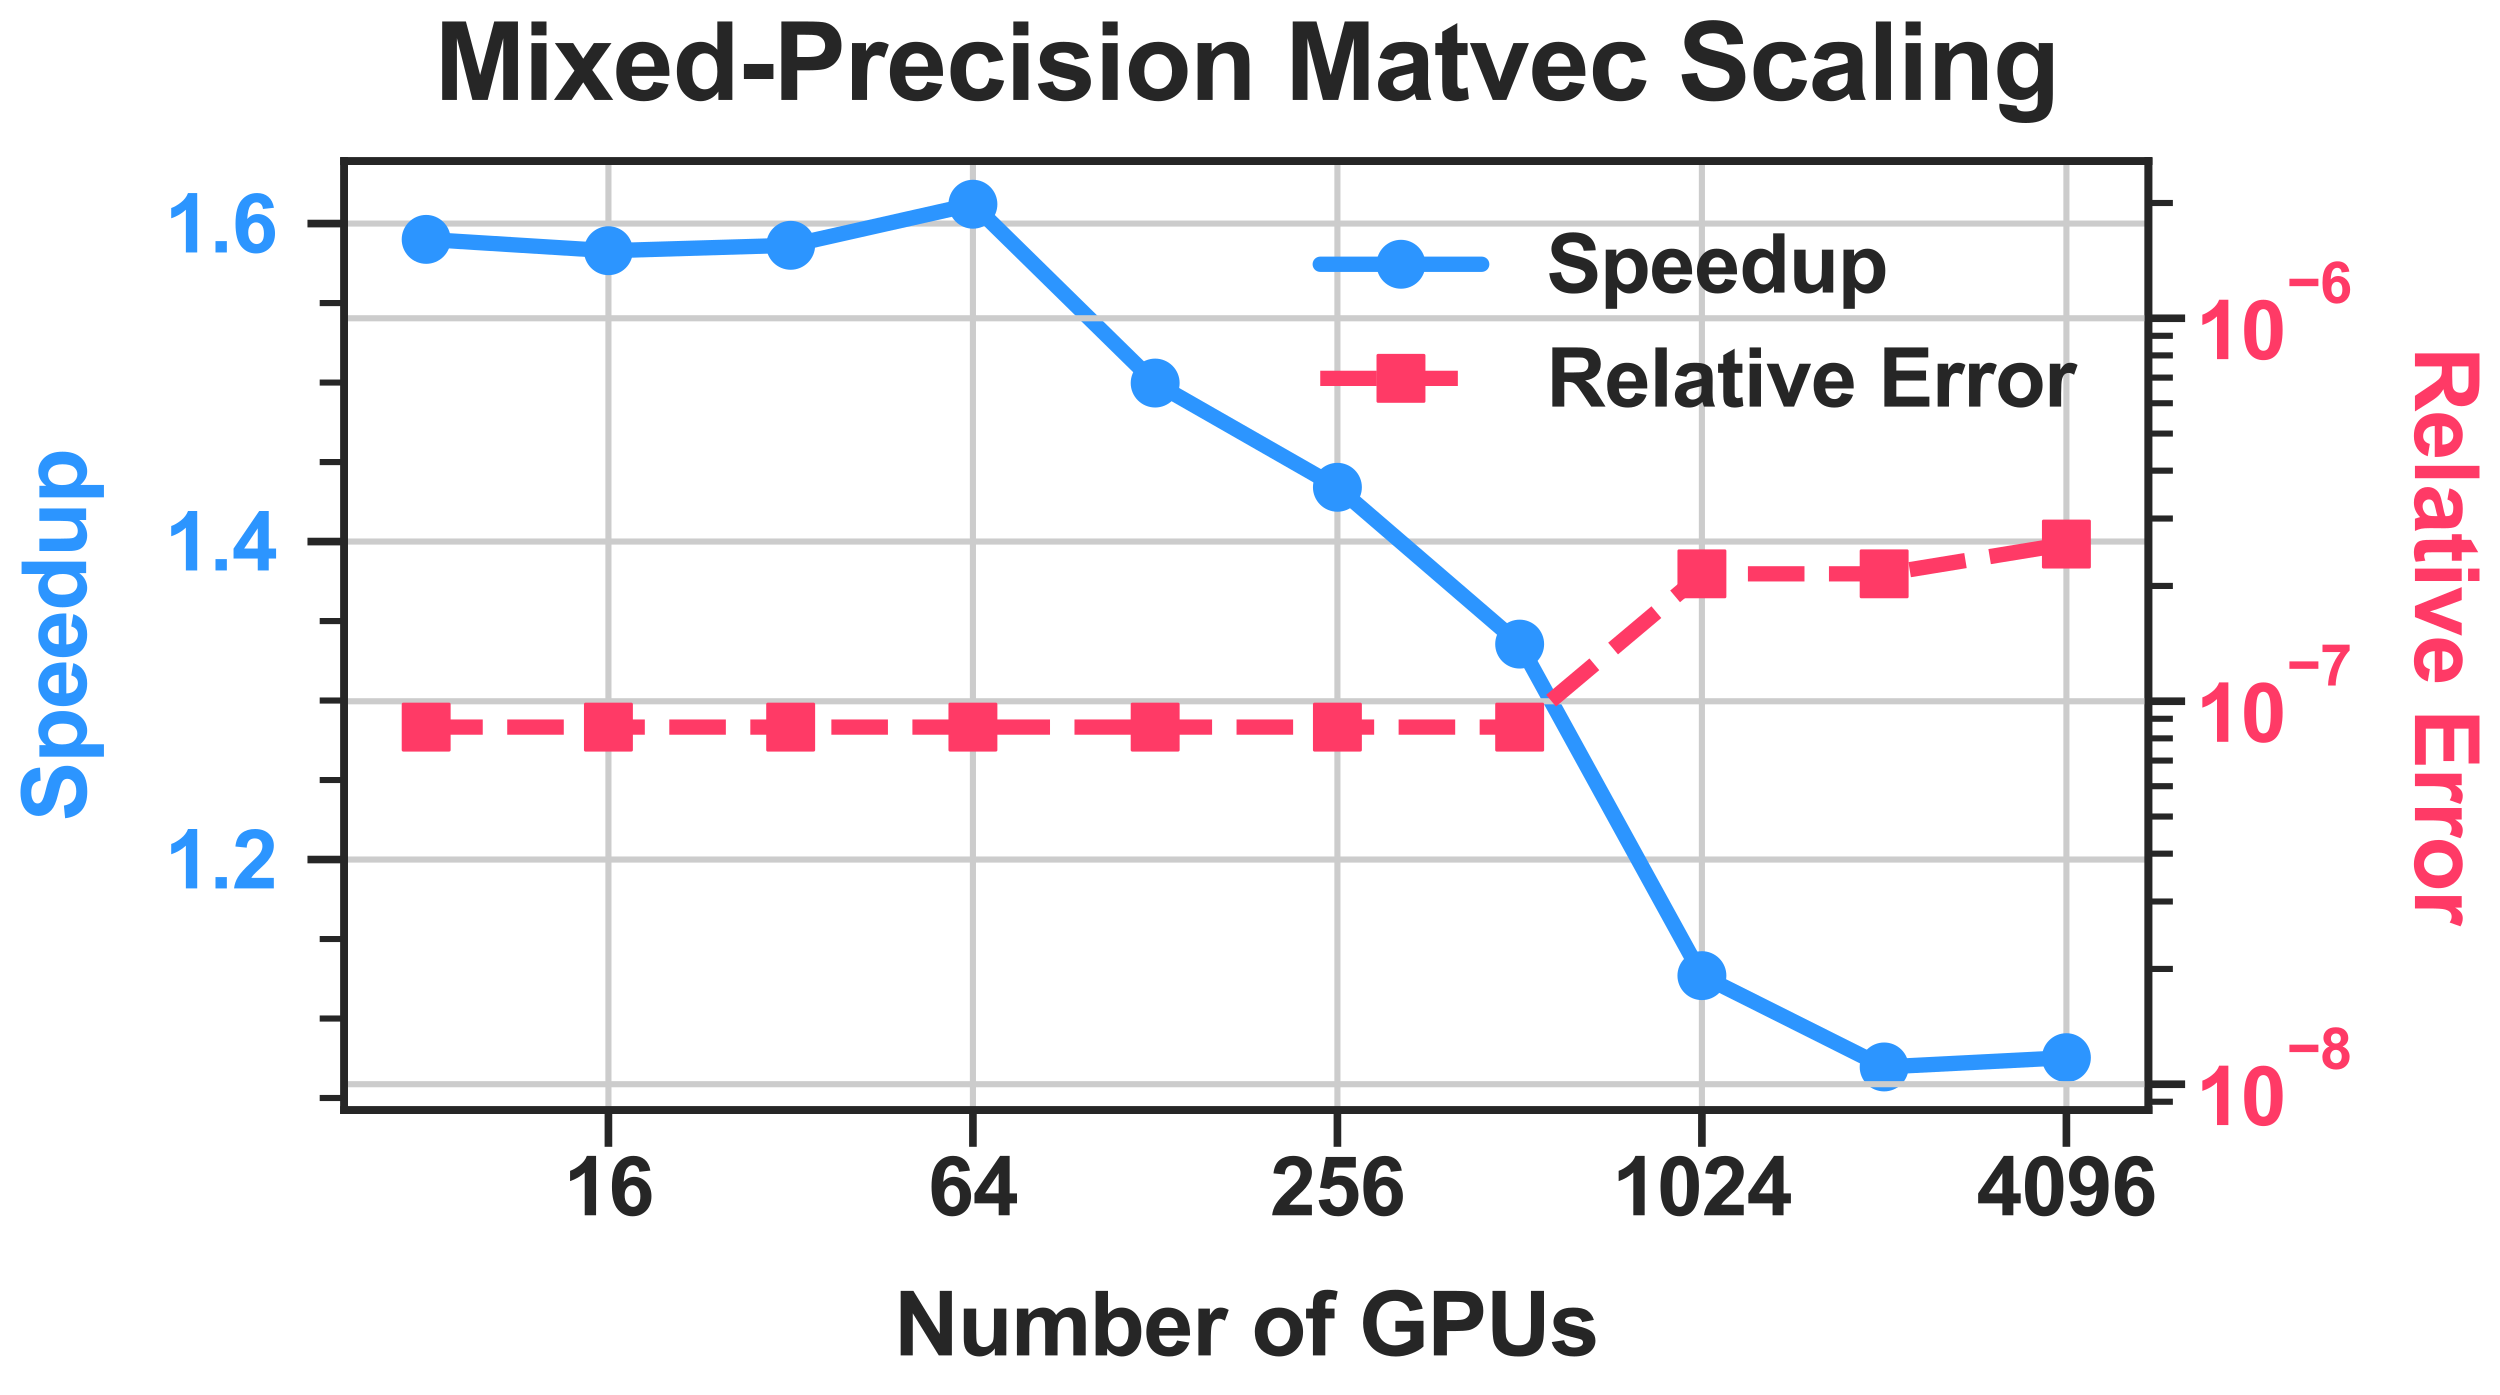 <?xml version="1.0" encoding="utf-8" standalone="no"?>
<!DOCTYPE svg PUBLIC "-//W3C//DTD SVG 1.1//EN"
  "http://www.w3.org/Graphics/SVG/1.1/DTD/svg11.dtd">
<svg xmlns:xlink="http://www.w3.org/1999/xlink" width="817.528pt" height="456.115pt" viewBox="0 0 817.528 456.115" xmlns="http://www.w3.org/2000/svg" version="1.1">
 <defs>
  <style type="text/css">*{stroke-linejoin: round; stroke-linecap: butt}</style>
 </defs>
 <g id="figure_1">
  <g id="patch_1">
   <path d="M 0 456.115 
L 817.528 456.115 
L 817.528 0 
L 0 0 
z
" style="fill: #ffffff"/>
  </g>
  <g id="axes_1">
   <g id="patch_2">
    <path d="M 112.545 363.011 
L 702.556 363.011 
L 702.556 52.679 
L 112.545 52.679 
z
" style="fill: #ffffff"/>
   </g>
   <g id="matplotlib.axis_1">
    <g id="xtick_1">
     <g id="line2d_1">
      <path d="M 198.961 363.011 
L 198.961 52.679 
" clip-path="url(#p921ad33116)" style="fill: none; stroke: #cccccc; stroke-width: 2; stroke-linecap: round"/>
     </g>
     <g id="line2d_2">
      <defs>
       <path id="m5e0b7c2973" d="M 0 0 
L 0 12 
" style="stroke: #262626; stroke-width: 2.5"/>
      </defs>
      <g>
       <use xlink:href="#m5e0b7c2973" x="198.961" y="363.011" style="fill: #262626; stroke: #262626; stroke-width: 2.5"/>
      </g>
     </g>
     <g id="text_1">
      <!-- 16 -->
      <g style="fill: #262626" transform="translate(184.28 397.408) scale(0.264 -0.264)">
       <defs>
        <path id="Arial-BoldMT-31" d="M 2519 0 
L 1641 0 
L 1641 3309 
Q 1159 2859 506 2644 
L 506 3441 
Q 850 3553 1253 3867 
Q 1656 4181 1806 4600 
L 2519 4600 
L 2519 0 
z
" transform="scale(0.016)"/>
        <path id="Arial-BoldMT-36" d="M 3247 3459 
L 2397 3366 
Q 2366 3628 2234 3753 
Q 2103 3878 1894 3878 
Q 1616 3878 1423 3628 
Q 1231 3378 1181 2588 
Q 1509 2975 1997 2975 
Q 2547 2975 2939 2556 
Q 3331 2138 3331 1475 
Q 3331 772 2918 347 
Q 2506 -78 1859 -78 
Q 1166 -78 719 461 
Q 272 1000 272 2228 
Q 272 3488 737 4044 
Q 1203 4600 1947 4600 
Q 2469 4600 2811 4308 
Q 3153 4016 3247 3459 
z
M 1256 1544 
Q 1256 1116 1453 883 
Q 1650 650 1903 650 
Q 2147 650 2309 840 
Q 2472 1031 2472 1466 
Q 2472 1913 2297 2120 
Q 2122 2328 1859 2328 
Q 1606 2328 1431 2129 
Q 1256 1931 1256 1544 
z
" transform="scale(0.016)"/>
       </defs>
       <use xlink:href="#Arial-BoldMT-31"/>
       <use xlink:href="#Arial-BoldMT-36" x="55.615"/>
      </g>
     </g>
    </g>
    <g id="xtick_2">
     <g id="line2d_3">
      <path d="M 318.155 363.011 
L 318.155 52.679 
" clip-path="url(#p921ad33116)" style="fill: none; stroke: #cccccc; stroke-width: 2; stroke-linecap: round"/>
     </g>
     <g id="line2d_4">
      <g>
       <use xlink:href="#m5e0b7c2973" x="318.155" y="363.011" style="fill: #262626; stroke: #262626; stroke-width: 2.5"/>
      </g>
     </g>
     <g id="text_2">
      <!-- 64 -->
      <g style="fill: #262626" transform="translate(303.474 397.408) scale(0.264 -0.264)">
       <defs>
        <path id="Arial-BoldMT-34" d="M 1994 0 
L 1994 922 
L 119 922 
L 119 1691 
L 2106 4600 
L 2844 4600 
L 2844 1694 
L 3413 1694 
L 3413 922 
L 2844 922 
L 2844 0 
L 1994 0 
z
M 1994 1694 
L 1994 3259 
L 941 1694 
L 1994 1694 
z
" transform="scale(0.016)"/>
       </defs>
       <use xlink:href="#Arial-BoldMT-36"/>
       <use xlink:href="#Arial-BoldMT-34" x="55.615"/>
      </g>
     </g>
    </g>
    <g id="xtick_3">
     <g id="line2d_5">
      <path d="M 437.349 363.011 
L 437.349 52.679 
" clip-path="url(#p921ad33116)" style="fill: none; stroke: #cccccc; stroke-width: 2; stroke-linecap: round"/>
     </g>
     <g id="line2d_6">
      <g>
       <use xlink:href="#m5e0b7c2973" x="437.349" y="363.011" style="fill: #262626; stroke: #262626; stroke-width: 2.5"/>
      </g>
     </g>
     <g id="text_3">
      <!-- 256 -->
      <g style="fill: #262626" transform="translate(415.328 397.408) scale(0.264 -0.264)">
       <defs>
        <path id="Arial-BoldMT-32" d="M 3238 816 
L 3238 0 
L 159 0 
Q 209 463 459 877 
Q 709 1291 1447 1975 
Q 2041 2528 2175 2725 
Q 2356 2997 2356 3263 
Q 2356 3556 2198 3714 
Q 2041 3872 1763 3872 
Q 1488 3872 1325 3706 
Q 1163 3541 1138 3156 
L 263 3244 
Q 341 3969 753 4284 
Q 1166 4600 1784 4600 
Q 2463 4600 2850 4234 
Q 3238 3869 3238 3325 
Q 3238 3016 3127 2736 
Q 3016 2456 2775 2150 
Q 2616 1947 2200 1565 
Q 1784 1184 1673 1059 
Q 1563 934 1494 816 
L 3238 816 
z
" transform="scale(0.016)"/>
        <path id="Arial-BoldMT-35" d="M 284 1178 
L 1159 1269 
Q 1197 972 1381 798 
Q 1566 625 1806 625 
Q 2081 625 2272 848 
Q 2463 1072 2463 1522 
Q 2463 1944 2273 2155 
Q 2084 2366 1781 2366 
Q 1403 2366 1103 2031 
L 391 2134 
L 841 4519 
L 3163 4519 
L 3163 3697 
L 1506 3697 
L 1369 2919 
Q 1663 3066 1969 3066 
Q 2553 3066 2959 2641 
Q 3366 2216 3366 1538 
Q 3366 972 3038 528 
Q 2591 -78 1797 -78 
Q 1163 -78 763 262 
Q 363 603 284 1178 
z
" transform="scale(0.016)"/>
       </defs>
       <use xlink:href="#Arial-BoldMT-32"/>
       <use xlink:href="#Arial-BoldMT-35" x="55.615"/>
       <use xlink:href="#Arial-BoldMT-36" x="111.23"/>
      </g>
     </g>
    </g>
    <g id="xtick_4">
     <g id="line2d_7">
      <path d="M 556.543 363.011 
L 556.543 52.679 
" clip-path="url(#p921ad33116)" style="fill: none; stroke: #cccccc; stroke-width: 2; stroke-linecap: round"/>
     </g>
     <g id="line2d_8">
      <g>
       <use xlink:href="#m5e0b7c2973" x="556.543" y="363.011" style="fill: #262626; stroke: #262626; stroke-width: 2.5"/>
      </g>
     </g>
     <g id="text_4">
      <!-- 1024 -->
      <g style="fill: #262626" transform="translate(527.181 397.408) scale(0.264 -0.264)">
       <defs>
        <path id="Arial-BoldMT-30" d="M 1756 4600 
Q 2422 4600 2797 4125 
Q 3244 3563 3244 2259 
Q 3244 959 2794 391 
Q 2422 -78 1756 -78 
Q 1088 -78 678 436 
Q 269 950 269 2269 
Q 269 3563 719 4131 
Q 1091 4600 1756 4600 
z
M 1756 3872 
Q 1597 3872 1472 3770 
Q 1347 3669 1278 3406 
Q 1188 3066 1188 2259 
Q 1188 1453 1269 1151 
Q 1350 850 1473 750 
Q 1597 650 1756 650 
Q 1916 650 2041 751 
Q 2166 853 2234 1116 
Q 2325 1453 2325 2259 
Q 2325 3066 2244 3367 
Q 2163 3669 2039 3770 
Q 1916 3872 1756 3872 
z
" transform="scale(0.016)"/>
       </defs>
       <use xlink:href="#Arial-BoldMT-31"/>
       <use xlink:href="#Arial-BoldMT-30" x="55.615"/>
       <use xlink:href="#Arial-BoldMT-32" x="111.23"/>
       <use xlink:href="#Arial-BoldMT-34" x="166.846"/>
      </g>
     </g>
    </g>
    <g id="xtick_5">
     <g id="line2d_9">
      <path d="M 675.737 363.011 
L 675.737 52.679 
" clip-path="url(#p921ad33116)" style="fill: none; stroke: #cccccc; stroke-width: 2; stroke-linecap: round"/>
     </g>
     <g id="line2d_10">
      <g>
       <use xlink:href="#m5e0b7c2973" x="675.737" y="363.011" style="fill: #262626; stroke: #262626; stroke-width: 2.5"/>
      </g>
     </g>
     <g id="text_5">
      <!-- 4096 -->
      <g style="fill: #262626" transform="translate(646.375 397.408) scale(0.264 -0.264)">
       <defs>
        <path id="Arial-BoldMT-39" d="M 291 1059 
L 1141 1153 
Q 1172 894 1303 769 
Q 1434 644 1650 644 
Q 1922 644 2112 894 
Q 2303 1144 2356 1931 
Q 2025 1547 1528 1547 
Q 988 1547 595 1964 
Q 203 2381 203 3050 
Q 203 3747 617 4173 
Q 1031 4600 1672 4600 
Q 2369 4600 2816 4061 
Q 3263 3522 3263 2288 
Q 3263 1031 2797 475 
Q 2331 -81 1584 -81 
Q 1047 -81 715 205 
Q 384 491 291 1059 
z
M 2278 2978 
Q 2278 3403 2083 3637 
Q 1888 3872 1631 3872 
Q 1388 3872 1227 3680 
Q 1066 3488 1066 3050 
Q 1066 2606 1241 2398 
Q 1416 2191 1678 2191 
Q 1931 2191 2104 2391 
Q 2278 2591 2278 2978 
z
" transform="scale(0.016)"/>
       </defs>
       <use xlink:href="#Arial-BoldMT-34"/>
       <use xlink:href="#Arial-BoldMT-30" x="55.615"/>
       <use xlink:href="#Arial-BoldMT-39" x="111.23"/>
       <use xlink:href="#Arial-BoldMT-36" x="166.846"/>
      </g>
     </g>
    </g>
    <g id="text_6">
     <!-- Number of GPUs -->
     <g style="fill: #262626" transform="translate(292.339 443.232) scale(0.288 -0.288)">
      <defs>
       <path id="Arial-BoldMT-4e" d="M 475 0 
L 475 4581 
L 1375 4581 
L 3250 1522 
L 3250 4581 
L 4109 4581 
L 4109 0 
L 3181 0 
L 1334 2988 
L 1334 0 
L 475 0 
z
" transform="scale(0.016)"/>
       <path id="Arial-BoldMT-75" d="M 2644 0 
L 2644 497 
Q 2463 231 2167 78 
Q 1872 -75 1544 -75 
Q 1209 -75 943 72 
Q 678 219 559 484 
Q 441 750 441 1219 
L 441 3319 
L 1319 3319 
L 1319 1794 
Q 1319 1094 1367 936 
Q 1416 778 1544 686 
Q 1672 594 1869 594 
Q 2094 594 2272 717 
Q 2450 841 2515 1023 
Q 2581 1206 2581 1919 
L 2581 3319 
L 3459 3319 
L 3459 0 
L 2644 0 
z
" transform="scale(0.016)"/>
       <path id="Arial-BoldMT-6d" d="M 394 3319 
L 1203 3319 
L 1203 2866 
Q 1638 3394 2238 3394 
Q 2556 3394 2790 3262 
Q 3025 3131 3175 2866 
Q 3394 3131 3647 3262 
Q 3900 3394 4188 3394 
Q 4553 3394 4806 3245 
Q 5059 3097 5184 2809 
Q 5275 2597 5275 2122 
L 5275 0 
L 4397 0 
L 4397 1897 
Q 4397 2391 4306 2534 
Q 4184 2722 3931 2722 
Q 3747 2722 3584 2609 
Q 3422 2497 3350 2280 
Q 3278 2063 3278 1594 
L 3278 0 
L 2400 0 
L 2400 1819 
Q 2400 2303 2353 2443 
Q 2306 2584 2207 2653 
Q 2109 2722 1941 2722 
Q 1738 2722 1575 2612 
Q 1413 2503 1342 2297 
Q 1272 2091 1272 1613 
L 1272 0 
L 394 0 
L 394 3319 
z
" transform="scale(0.016)"/>
       <path id="Arial-BoldMT-62" d="M 422 0 
L 422 4581 
L 1300 4581 
L 1300 2931 
Q 1706 3394 2263 3394 
Q 2869 3394 3266 2955 
Q 3663 2516 3663 1694 
Q 3663 844 3258 384 
Q 2853 -75 2275 -75 
Q 1991 -75 1714 67 
Q 1438 209 1238 488 
L 1238 0 
L 422 0 
z
M 1294 1731 
Q 1294 1216 1456 969 
Q 1684 619 2063 619 
Q 2353 619 2558 867 
Q 2763 1116 2763 1650 
Q 2763 2219 2556 2470 
Q 2350 2722 2028 2722 
Q 1713 2722 1503 2476 
Q 1294 2231 1294 1731 
z
" transform="scale(0.016)"/>
       <path id="Arial-BoldMT-65" d="M 2381 1056 
L 3256 909 
Q 3088 428 2723 176 
Q 2359 -75 1813 -75 
Q 947 -75 531 491 
Q 203 944 203 1634 
Q 203 2459 634 2926 
Q 1066 3394 1725 3394 
Q 2466 3394 2894 2905 
Q 3322 2416 3303 1406 
L 1103 1406 
Q 1113 1016 1316 798 
Q 1519 581 1822 581 
Q 2028 581 2168 693 
Q 2309 806 2381 1056 
z
M 2431 1944 
Q 2422 2325 2234 2523 
Q 2047 2722 1778 2722 
Q 1491 2722 1303 2513 
Q 1116 2303 1119 1944 
L 2431 1944 
z
" transform="scale(0.016)"/>
       <path id="Arial-BoldMT-72" d="M 1300 0 
L 422 0 
L 422 3319 
L 1238 3319 
L 1238 2847 
Q 1447 3181 1614 3287 
Q 1781 3394 1994 3394 
Q 2294 3394 2572 3228 
L 2300 2463 
Q 2078 2606 1888 2606 
Q 1703 2606 1575 2504 
Q 1447 2403 1373 2137 
Q 1300 1872 1300 1025 
L 1300 0 
z
" transform="scale(0.016)"/>
       <path id="Arial-BoldMT-20" transform="scale(0.016)"/>
       <path id="Arial-BoldMT-6f" d="M 256 1706 
Q 256 2144 472 2553 
Q 688 2963 1083 3178 
Q 1478 3394 1966 3394 
Q 2719 3394 3200 2905 
Q 3681 2416 3681 1669 
Q 3681 916 3195 420 
Q 2709 -75 1972 -75 
Q 1516 -75 1102 131 
Q 688 338 472 736 
Q 256 1134 256 1706 
z
M 1156 1659 
Q 1156 1166 1390 903 
Q 1625 641 1969 641 
Q 2313 641 2545 903 
Q 2778 1166 2778 1666 
Q 2778 2153 2545 2415 
Q 2313 2678 1969 2678 
Q 1625 2678 1390 2415 
Q 1156 2153 1156 1659 
z
" transform="scale(0.016)"/>
       <path id="Arial-BoldMT-66" d="M 75 3319 
L 563 3319 
L 563 3569 
Q 563 3988 652 4194 
Q 741 4400 980 4529 
Q 1219 4659 1584 4659 
Q 1959 4659 2319 4547 
L 2200 3934 
Q 1991 3984 1797 3984 
Q 1606 3984 1523 3895 
Q 1441 3806 1441 3553 
L 1441 3319 
L 2097 3319 
L 2097 2628 
L 1441 2628 
L 1441 0 
L 563 0 
L 563 2628 
L 75 2628 
L 75 3319 
z
" transform="scale(0.016)"/>
       <path id="Arial-BoldMT-47" d="M 2597 1684 
L 2597 2456 
L 4591 2456 
L 4591 631 
Q 4300 350 3748 136 
Q 3197 -78 2631 -78 
Q 1913 -78 1378 223 
Q 844 525 575 1086 
Q 306 1647 306 2306 
Q 306 3022 606 3578 
Q 906 4134 1484 4431 
Q 1925 4659 2581 4659 
Q 3434 4659 3914 4301 
Q 4394 3944 4531 3313 
L 3613 3141 
Q 3516 3478 3248 3673 
Q 2981 3869 2581 3869 
Q 1975 3869 1617 3484 
Q 1259 3100 1259 2344 
Q 1259 1528 1621 1120 
Q 1984 713 2572 713 
Q 2863 713 3155 827 
Q 3447 941 3656 1103 
L 3656 1684 
L 2597 1684 
z
" transform="scale(0.016)"/>
       <path id="Arial-BoldMT-50" d="M 466 0 
L 466 4581 
L 1950 4581 
Q 2794 4581 3050 4513 
Q 3444 4409 3709 4064 
Q 3975 3719 3975 3172 
Q 3975 2750 3822 2462 
Q 3669 2175 3433 2011 
Q 3197 1847 2953 1794 
Q 2622 1728 1994 1728 
L 1391 1728 
L 1391 0 
L 466 0 
z
M 1391 3806 
L 1391 2506 
L 1897 2506 
Q 2444 2506 2628 2578 
Q 2813 2650 2917 2803 
Q 3022 2956 3022 3159 
Q 3022 3409 2875 3571 
Q 2728 3734 2503 3775 
Q 2338 3806 1838 3806 
L 1391 3806 
z
" transform="scale(0.016)"/>
       <path id="Arial-BoldMT-55" d="M 459 4581 
L 1384 4581 
L 1384 2100 
Q 1384 1509 1419 1334 
Q 1478 1053 1701 883 
Q 1925 713 2313 713 
Q 2706 713 2906 873 
Q 3106 1034 3147 1268 
Q 3188 1503 3188 2047 
L 3188 4581 
L 4113 4581 
L 4113 2175 
Q 4113 1350 4038 1009 
Q 3963 669 3761 434 
Q 3559 200 3221 61 
Q 2884 -78 2341 -78 
Q 1684 -78 1345 73 
Q 1006 225 809 467 
Q 613 709 550 975 
Q 459 1369 459 2138 
L 459 4581 
z
" transform="scale(0.016)"/>
       <path id="Arial-BoldMT-73" d="M 150 947 
L 1031 1081 
Q 1088 825 1259 692 
Q 1431 559 1741 559 
Q 2081 559 2253 684 
Q 2369 772 2369 919 
Q 2369 1019 2306 1084 
Q 2241 1147 2013 1200 
Q 950 1434 666 1628 
Q 272 1897 272 2375 
Q 272 2806 612 3100 
Q 953 3394 1669 3394 
Q 2350 3394 2681 3172 
Q 3013 2950 3138 2516 
L 2309 2363 
Q 2256 2556 2107 2659 
Q 1959 2763 1684 2763 
Q 1338 2763 1188 2666 
Q 1088 2597 1088 2488 
Q 1088 2394 1175 2328 
Q 1294 2241 1995 2081 
Q 2697 1922 2975 1691 
Q 3250 1456 3250 1038 
Q 3250 581 2869 253 
Q 2488 -75 1741 -75 
Q 1063 -75 667 200 
Q 272 475 150 947 
z
" transform="scale(0.016)"/>
      </defs>
      <use xlink:href="#Arial-BoldMT-4e"/>
      <use xlink:href="#Arial-BoldMT-75" x="72.217"/>
      <use xlink:href="#Arial-BoldMT-6d" x="133.301"/>
      <use xlink:href="#Arial-BoldMT-62" x="222.217"/>
      <use xlink:href="#Arial-BoldMT-65" x="283.301"/>
      <use xlink:href="#Arial-BoldMT-72" x="338.916"/>
      <use xlink:href="#Arial-BoldMT-20" x="377.832"/>
      <use xlink:href="#Arial-BoldMT-6f" x="405.615"/>
      <use xlink:href="#Arial-BoldMT-66" x="466.699"/>
      <use xlink:href="#Arial-BoldMT-20" x="500"/>
      <use xlink:href="#Arial-BoldMT-47" x="527.783"/>
      <use xlink:href="#Arial-BoldMT-50" x="605.566"/>
      <use xlink:href="#Arial-BoldMT-55" x="672.266"/>
      <use xlink:href="#Arial-BoldMT-73" x="744.482"/>
     </g>
    </g>
   </g>
   <g id="matplotlib.axis_2">
    <g id="ytick_1">
     <g id="line2d_11">
      <path d="M 112.545 281.077 
L 702.556 281.077 
" clip-path="url(#p921ad33116)" style="fill: none; stroke: #cccccc; stroke-width: 2; stroke-linecap: round"/>
     </g>
     <g id="line2d_12">
      <defs>
       <path id="m1d069d8327" d="M 0 0 
L -12 0 
" style="stroke: #262626; stroke-width: 2.5"/>
      </defs>
      <g>
       <use xlink:href="#m1d069d8327" x="112.545" y="281.077" style="fill: #262626; stroke: #262626; stroke-width: 2.5"/>
      </g>
     </g>
     <g id="text_7">
      <!-- 1.2 -->
      <g style="fill: #2c95ff" transform="translate(53.849 290.525) scale(0.264 -0.264)">
       <defs>
        <path id="Arial-BoldMT-2e" d="M 459 0 
L 459 878 
L 1338 878 
L 1338 0 
L 459 0 
z
" transform="scale(0.016)"/>
       </defs>
       <use xlink:href="#Arial-BoldMT-31"/>
       <use xlink:href="#Arial-BoldMT-2e" x="55.615"/>
       <use xlink:href="#Arial-BoldMT-32" x="83.398"/>
      </g>
     </g>
    </g>
    <g id="ytick_2">
     <g id="line2d_13">
      <path d="M 112.545 177.093 
L 702.556 177.093 
" clip-path="url(#p921ad33116)" style="fill: none; stroke: #cccccc; stroke-width: 2; stroke-linecap: round"/>
     </g>
     <g id="line2d_14">
      <g>
       <use xlink:href="#m1d069d8327" x="112.545" y="177.093" style="fill: #262626; stroke: #262626; stroke-width: 2.5"/>
      </g>
     </g>
     <g id="text_8">
      <!-- 1.4 -->
      <g style="fill: #2c95ff" transform="translate(53.849 186.541) scale(0.264 -0.264)">
       <use xlink:href="#Arial-BoldMT-31"/>
       <use xlink:href="#Arial-BoldMT-2e" x="55.615"/>
       <use xlink:href="#Arial-BoldMT-34" x="83.398"/>
      </g>
     </g>
    </g>
    <g id="ytick_3">
     <g id="line2d_15">
      <path d="M 112.545 73.108 
L 702.556 73.108 
" clip-path="url(#p921ad33116)" style="fill: none; stroke: #cccccc; stroke-width: 2; stroke-linecap: round"/>
     </g>
     <g id="line2d_16">
      <g>
       <use xlink:href="#m1d069d8327" x="112.545" y="73.108" style="fill: #262626; stroke: #262626; stroke-width: 2.5"/>
      </g>
     </g>
     <g id="text_9">
      <!-- 1.6 -->
      <g style="fill: #2c95ff" transform="translate(53.849 82.557) scale(0.264 -0.264)">
       <use xlink:href="#Arial-BoldMT-31"/>
       <use xlink:href="#Arial-BoldMT-2e" x="55.615"/>
       <use xlink:href="#Arial-BoldMT-36" x="83.398"/>
      </g>
     </g>
    </g>
    <g id="ytick_4">
     <g id="line2d_17">
      <defs>
       <path id="m903b257548" d="M 0 0 
L -8 0 
" style="stroke: #262626; stroke-width: 2"/>
      </defs>
      <g>
       <use xlink:href="#m903b257548" x="112.545" y="359.065" style="fill: #262626; stroke: #262626; stroke-width: 2"/>
      </g>
     </g>
    </g>
    <g id="ytick_5">
     <g id="line2d_18">
      <g>
       <use xlink:href="#m903b257548" x="112.545" y="333.069" style="fill: #262626; stroke: #262626; stroke-width: 2"/>
      </g>
     </g>
    </g>
    <g id="ytick_6">
     <g id="line2d_19">
      <g>
       <use xlink:href="#m903b257548" x="112.545" y="307.073" style="fill: #262626; stroke: #262626; stroke-width: 2"/>
      </g>
     </g>
    </g>
    <g id="ytick_7">
     <g id="line2d_20">
      <g>
       <use xlink:href="#m903b257548" x="112.545" y="255.081" style="fill: #262626; stroke: #262626; stroke-width: 2"/>
      </g>
     </g>
    </g>
    <g id="ytick_8">
     <g id="line2d_21">
      <g>
       <use xlink:href="#m903b257548" x="112.545" y="229.085" style="fill: #262626; stroke: #262626; stroke-width: 2"/>
      </g>
     </g>
    </g>
    <g id="ytick_9">
     <g id="line2d_22">
      <g>
       <use xlink:href="#m903b257548" x="112.545" y="203.089" style="fill: #262626; stroke: #262626; stroke-width: 2"/>
      </g>
     </g>
    </g>
    <g id="ytick_10">
     <g id="line2d_23">
      <g>
       <use xlink:href="#m903b257548" x="112.545" y="151.097" style="fill: #262626; stroke: #262626; stroke-width: 2"/>
      </g>
     </g>
    </g>
    <g id="ytick_11">
     <g id="line2d_24">
      <g>
       <use xlink:href="#m903b257548" x="112.545" y="125.101" style="fill: #262626; stroke: #262626; stroke-width: 2"/>
      </g>
     </g>
    </g>
    <g id="ytick_12">
     <g id="line2d_25">
      <g>
       <use xlink:href="#m903b257548" x="112.545" y="99.105" style="fill: #262626; stroke: #262626; stroke-width: 2"/>
      </g>
     </g>
    </g>
    <g id="text_10">
     <!-- Speedup -->
     <g style="fill: #2c95ff" transform="translate(28.166 268.647) rotate(-90) scale(0.288 -0.288)">
      <defs>
       <path id="Arial-BoldMT-53" d="M 231 1491 
L 1131 1578 
Q 1213 1125 1461 912 
Q 1709 700 2131 700 
Q 2578 700 2804 889 
Q 3031 1078 3031 1331 
Q 3031 1494 2936 1608 
Q 2841 1722 2603 1806 
Q 2441 1863 1863 2006 
Q 1119 2191 819 2459 
Q 397 2838 397 3381 
Q 397 3731 595 4036 
Q 794 4341 1167 4500 
Q 1541 4659 2069 4659 
Q 2931 4659 3367 4281 
Q 3803 3903 3825 3272 
L 2900 3231 
Q 2841 3584 2645 3739 
Q 2450 3894 2059 3894 
Q 1656 3894 1428 3728 
Q 1281 3622 1281 3444 
Q 1281 3281 1419 3166 
Q 1594 3019 2269 2859 
Q 2944 2700 3267 2529 
Q 3591 2359 3773 2064 
Q 3956 1769 3956 1334 
Q 3956 941 3737 597 
Q 3519 253 3119 86 
Q 2719 -81 2122 -81 
Q 1253 -81 787 320 
Q 322 722 231 1491 
z
" transform="scale(0.016)"/>
       <path id="Arial-BoldMT-70" d="M 434 3319 
L 1253 3319 
L 1253 2831 
Q 1413 3081 1684 3237 
Q 1956 3394 2288 3394 
Q 2866 3394 3269 2941 
Q 3672 2488 3672 1678 
Q 3672 847 3265 386 
Q 2859 -75 2281 -75 
Q 2006 -75 1782 34 
Q 1559 144 1313 409 
L 1313 -1263 
L 434 -1263 
L 434 3319 
z
M 1303 1716 
Q 1303 1156 1525 889 
Q 1747 622 2066 622 
Q 2372 622 2575 867 
Q 2778 1113 2778 1672 
Q 2778 2194 2568 2447 
Q 2359 2700 2050 2700 
Q 1728 2700 1515 2451 
Q 1303 2203 1303 1716 
z
" transform="scale(0.016)"/>
       <path id="Arial-BoldMT-64" d="M 3503 0 
L 2688 0 
L 2688 488 
Q 2484 203 2207 64 
Q 1931 -75 1650 -75 
Q 1078 -75 670 386 
Q 263 847 263 1672 
Q 263 2516 659 2955 
Q 1056 3394 1663 3394 
Q 2219 3394 2625 2931 
L 2625 4581 
L 3503 4581 
L 3503 0 
z
M 1159 1731 
Q 1159 1200 1306 963 
Q 1519 619 1900 619 
Q 2203 619 2415 876 
Q 2628 1134 2628 1647 
Q 2628 2219 2422 2470 
Q 2216 2722 1894 2722 
Q 1581 2722 1370 2473 
Q 1159 2225 1159 1731 
z
" transform="scale(0.016)"/>
      </defs>
      <use xlink:href="#Arial-BoldMT-53"/>
      <use xlink:href="#Arial-BoldMT-70" x="66.699"/>
      <use xlink:href="#Arial-BoldMT-65" x="127.783"/>
      <use xlink:href="#Arial-BoldMT-65" x="183.398"/>
      <use xlink:href="#Arial-BoldMT-64" x="239.014"/>
      <use xlink:href="#Arial-BoldMT-75" x="300.098"/>
      <use xlink:href="#Arial-BoldMT-70" x="361.182"/>
     </g>
    </g>
   </g>
   <g id="line2d_26">
    <path d="M 139.364 78.28 
L 198.961 81.985 
L 258.558 80.221 
L 318.155 66.785 
L 377.752 125.265 
L 437.349 159.349 
L 496.946 210.631 
L 556.543 319.048 
L 616.14 348.905 
L 675.737 345.87 
" clip-path="url(#p921ad33116)" style="fill: none; stroke: #2c95ff; stroke-width: 5; stroke-linecap: round"/>
    <defs>
     <path id="mff266703ad" d="M 0 7.5 
C 1.989 7.5 3.897 6.71 5.303 5.303 
C 6.71 3.897 7.5 1.989 7.5 0 
C 7.5 -1.989 6.71 -3.897 5.303 -5.303 
C 3.897 -6.71 1.989 -7.5 0 -7.5 
C -1.989 -7.5 -3.897 -6.71 -5.303 -5.303 
C -6.71 -3.897 -7.5 -1.989 -7.5 0 
C -7.5 1.989 -6.71 3.897 -5.303 5.303 
C -3.897 6.71 -1.989 7.5 0 7.5 
z
" style="stroke: #2c95ff"/>
    </defs>
    <g clip-path="url(#p921ad33116)">
     <use xlink:href="#mff266703ad" x="139.364" y="78.28" style="fill: #2c95ff; stroke: #2c95ff"/>
     <use xlink:href="#mff266703ad" x="198.961" y="81.985" style="fill: #2c95ff; stroke: #2c95ff"/>
     <use xlink:href="#mff266703ad" x="258.558" y="80.221" style="fill: #2c95ff; stroke: #2c95ff"/>
     <use xlink:href="#mff266703ad" x="318.155" y="66.785" style="fill: #2c95ff; stroke: #2c95ff"/>
     <use xlink:href="#mff266703ad" x="377.752" y="125.265" style="fill: #2c95ff; stroke: #2c95ff"/>
     <use xlink:href="#mff266703ad" x="437.349" y="159.349" style="fill: #2c95ff; stroke: #2c95ff"/>
     <use xlink:href="#mff266703ad" x="496.946" y="210.631" style="fill: #2c95ff; stroke: #2c95ff"/>
     <use xlink:href="#mff266703ad" x="556.543" y="319.048" style="fill: #2c95ff; stroke: #2c95ff"/>
     <use xlink:href="#mff266703ad" x="616.14" y="348.905" style="fill: #2c95ff; stroke: #2c95ff"/>
     <use xlink:href="#mff266703ad" x="675.737" y="345.87" style="fill: #2c95ff; stroke: #2c95ff"/>
    </g>
   </g>
   <g id="patch_3">
    <path d="M 112.545 363.011 
L 112.545 52.679 
" style="fill: none; stroke: #262626; stroke-width: 2.5; stroke-linejoin: miter; stroke-linecap: square"/>
   </g>
   <g id="patch_4">
    <path d="M 702.556 363.011 
L 702.556 52.679 
" style="fill: none; stroke: #262626; stroke-width: 2.5; stroke-linejoin: miter; stroke-linecap: square"/>
   </g>
   <g id="patch_5">
    <path d="M 112.545 363.011 
L 702.556 363.011 
" style="fill: none; stroke: #262626; stroke-width: 2.5; stroke-linejoin: miter; stroke-linecap: square"/>
   </g>
   <g id="patch_6">
    <path d="M 112.545 52.679 
L 702.556 52.679 
" style="fill: none; stroke: #262626; stroke-width: 2.5; stroke-linejoin: miter; stroke-linecap: square"/>
   </g>
   <g id="text_11">
    <!-- Mixed-Precision Matvec Scaling -->
    <g style="fill: #262626" transform="translate(142.062 32.679) scale(0.35 -0.35)">
     <defs>
      <path id="Arial-BoldMT-4d" d="M 453 0 
L 453 4581 
L 1838 4581 
L 2669 1456 
L 3491 4581 
L 4878 4581 
L 4878 0 
L 4019 0 
L 4019 3606 
L 3109 0 
L 2219 0 
L 1313 3606 
L 1313 0 
L 453 0 
z
" transform="scale(0.016)"/>
      <path id="Arial-BoldMT-69" d="M 459 3769 
L 459 4581 
L 1338 4581 
L 1338 3769 
L 459 3769 
z
M 459 0 
L 459 3319 
L 1338 3319 
L 1338 0 
L 459 0 
z
" transform="scale(0.016)"/>
      <path id="Arial-BoldMT-78" d="M 38 0 
L 1234 1709 
L 88 3319 
L 1159 3319 
L 1747 2406 
L 2366 3319 
L 3397 3319 
L 2272 1747 
L 3500 0 
L 2422 0 
L 1747 1028 
L 1066 0 
L 38 0 
z
" transform="scale(0.016)"/>
      <path id="Arial-BoldMT-2d" d="M 359 1222 
L 359 2100 
L 2084 2100 
L 2084 1222 
L 359 1222 
z
" transform="scale(0.016)"/>
      <path id="Arial-BoldMT-63" d="M 3353 2338 
L 2488 2181 
Q 2444 2441 2289 2572 
Q 2134 2703 1888 2703 
Q 1559 2703 1364 2476 
Q 1169 2250 1169 1719 
Q 1169 1128 1367 884 
Q 1566 641 1900 641 
Q 2150 641 2309 783 
Q 2469 925 2534 1272 
L 3397 1125 
Q 3263 531 2881 228 
Q 2500 -75 1859 -75 
Q 1131 -75 698 384 
Q 266 844 266 1656 
Q 266 2478 700 2936 
Q 1134 3394 1875 3394 
Q 2481 3394 2839 3133 
Q 3197 2872 3353 2338 
z
" transform="scale(0.016)"/>
      <path id="Arial-BoldMT-6e" d="M 3478 0 
L 2600 0 
L 2600 1694 
Q 2600 2231 2544 2389 
Q 2488 2547 2361 2634 
Q 2234 2722 2056 2722 
Q 1828 2722 1647 2597 
Q 1466 2472 1398 2265 
Q 1331 2059 1331 1503 
L 1331 0 
L 453 0 
L 453 3319 
L 1269 3319 
L 1269 2831 
Q 1703 3394 2363 3394 
Q 2653 3394 2893 3289 
Q 3134 3184 3257 3021 
Q 3381 2859 3429 2653 
Q 3478 2447 3478 2063 
L 3478 0 
z
" transform="scale(0.016)"/>
      <path id="Arial-BoldMT-61" d="M 1116 2306 
L 319 2450 
Q 453 2931 781 3162 
Q 1109 3394 1756 3394 
Q 2344 3394 2631 3255 
Q 2919 3116 3036 2902 
Q 3153 2688 3153 2116 
L 3144 1091 
Q 3144 653 3186 445 
Q 3228 238 3344 0 
L 2475 0 
Q 2441 88 2391 259 
Q 2369 338 2359 363 
Q 2134 144 1878 34 
Q 1622 -75 1331 -75 
Q 819 -75 523 203 
Q 228 481 228 906 
Q 228 1188 362 1408 
Q 497 1628 739 1745 
Q 981 1863 1438 1950 
Q 2053 2066 2291 2166 
L 2291 2253 
Q 2291 2506 2166 2614 
Q 2041 2722 1694 2722 
Q 1459 2722 1328 2630 
Q 1197 2538 1116 2306 
z
M 2291 1594 
Q 2122 1538 1756 1459 
Q 1391 1381 1278 1306 
Q 1106 1184 1106 997 
Q 1106 813 1243 678 
Q 1381 544 1594 544 
Q 1831 544 2047 700 
Q 2206 819 2256 991 
Q 2291 1103 2291 1419 
L 2291 1594 
z
" transform="scale(0.016)"/>
      <path id="Arial-BoldMT-74" d="M 1981 3319 
L 1981 2619 
L 1381 2619 
L 1381 1281 
Q 1381 875 1398 808 
Q 1416 741 1477 697 
Q 1538 653 1625 653 
Q 1747 653 1978 738 
L 2053 56 
Q 1747 -75 1359 -75 
Q 1122 -75 931 4 
Q 741 84 652 211 
Q 563 338 528 553 
Q 500 706 500 1172 
L 500 2619 
L 97 2619 
L 97 3319 
L 500 3319 
L 500 3978 
L 1381 4491 
L 1381 3319 
L 1981 3319 
z
" transform="scale(0.016)"/>
      <path id="Arial-BoldMT-76" d="M 1372 0 
L 34 3319 
L 956 3319 
L 1581 1625 
L 1763 1059 
Q 1834 1275 1853 1344 
Q 1897 1484 1947 1625 
L 2578 3319 
L 3481 3319 
L 2163 0 
L 1372 0 
z
" transform="scale(0.016)"/>
      <path id="Arial-BoldMT-6c" d="M 459 0 
L 459 4581 
L 1338 4581 
L 1338 0 
L 459 0 
z
" transform="scale(0.016)"/>
      <path id="Arial-BoldMT-67" d="M 378 -219 
L 1381 -341 
Q 1406 -516 1497 -581 
Q 1622 -675 1891 -675 
Q 2234 -675 2406 -572 
Q 2522 -503 2581 -350 
Q 2622 -241 2622 53 
L 2622 538 
Q 2228 0 1628 0 
Q 959 0 569 566 
Q 263 1013 263 1678 
Q 263 2513 664 2953 
Q 1066 3394 1663 3394 
Q 2278 3394 2678 2853 
L 2678 3319 
L 3500 3319 
L 3500 341 
Q 3500 -247 3403 -537 
Q 3306 -828 3131 -993 
Q 2956 -1159 2664 -1253 
Q 2372 -1347 1925 -1347 
Q 1081 -1347 728 -1058 
Q 375 -769 375 -325 
Q 375 -281 378 -219 
z
M 1163 1728 
Q 1163 1200 1367 954 
Q 1572 709 1872 709 
Q 2194 709 2416 961 
Q 2638 1213 2638 1706 
Q 2638 2222 2425 2472 
Q 2213 2722 1888 2722 
Q 1572 2722 1367 2476 
Q 1163 2231 1163 1728 
z
" transform="scale(0.016)"/>
     </defs>
     <use xlink:href="#Arial-BoldMT-4d"/>
     <use xlink:href="#Arial-BoldMT-69" x="83.301"/>
     <use xlink:href="#Arial-BoldMT-78" x="111.084"/>
     <use xlink:href="#Arial-BoldMT-65" x="166.699"/>
     <use xlink:href="#Arial-BoldMT-64" x="222.314"/>
     <use xlink:href="#Arial-BoldMT-2d" x="283.398"/>
     <use xlink:href="#Arial-BoldMT-50" x="316.699"/>
     <use xlink:href="#Arial-BoldMT-72" x="383.398"/>
     <use xlink:href="#Arial-BoldMT-65" x="422.314"/>
     <use xlink:href="#Arial-BoldMT-63" x="477.93"/>
     <use xlink:href="#Arial-BoldMT-69" x="533.545"/>
     <use xlink:href="#Arial-BoldMT-73" x="561.328"/>
     <use xlink:href="#Arial-BoldMT-69" x="616.943"/>
     <use xlink:href="#Arial-BoldMT-6f" x="644.727"/>
     <use xlink:href="#Arial-BoldMT-6e" x="705.811"/>
     <use xlink:href="#Arial-BoldMT-20" x="766.895"/>
     <use xlink:href="#Arial-BoldMT-4d" x="794.678"/>
     <use xlink:href="#Arial-BoldMT-61" x="877.979"/>
     <use xlink:href="#Arial-BoldMT-74" x="933.594"/>
     <use xlink:href="#Arial-BoldMT-76" x="966.895"/>
     <use xlink:href="#Arial-BoldMT-65" x="1022.51"/>
     <use xlink:href="#Arial-BoldMT-63" x="1078.125"/>
     <use xlink:href="#Arial-BoldMT-20" x="1133.74"/>
     <use xlink:href="#Arial-BoldMT-53" x="1161.523"/>
     <use xlink:href="#Arial-BoldMT-63" x="1228.223"/>
     <use xlink:href="#Arial-BoldMT-61" x="1283.838"/>
     <use xlink:href="#Arial-BoldMT-6c" x="1339.453"/>
     <use xlink:href="#Arial-BoldMT-69" x="1367.236"/>
     <use xlink:href="#Arial-BoldMT-6e" x="1395.02"/>
     <use xlink:href="#Arial-BoldMT-67" x="1456.104"/>
    </g>
   </g>
  </g>
  <g id="axes_2">
   <g id="matplotlib.axis_3">
    <g id="ytick_13">
     <g id="line2d_27">
      <path d="M 112.545 354.551 
L 702.556 354.551 
" clip-path="url(#p921ad33116)" style="fill: none; stroke: #cccccc; stroke-width: 2; stroke-linecap: round"/>
     </g>
     <g id="line2d_28">
      <defs>
       <path id="m5bb2bd9095" d="M 0 0 
L 12 0 
" style="stroke: #262626; stroke-width: 2.5"/>
      </defs>
      <g>
       <use xlink:href="#m5bb2bd9095" x="702.556" y="354.551" style="fill: #262626; stroke: #262626; stroke-width: 2.5"/>
      </g>
     </g>
     <g id="text_12">
      <!-- $\mathdefault{10^{-8}}$ -->
      <g style="fill: #ff3a66" transform="translate(718.056 368.182) scale(0.264 -0.264)">
       <defs>
        <path id="Arial-BoldMT-2212" d="M 266 1850 
L 266 2672 
L 3469 2672 
L 3469 1850 
L 266 1850 
z
" transform="scale(0.016)"/>
        <path id="Arial-BoldMT-38" d="M 1025 2472 
Q 684 2616 529 2867 
Q 375 3119 375 3419 
Q 375 3931 733 4265 
Q 1091 4600 1750 4600 
Q 2403 4600 2764 4265 
Q 3125 3931 3125 3419 
Q 3125 3100 2959 2851 
Q 2794 2603 2494 2472 
Q 2875 2319 3073 2025 
Q 3272 1731 3272 1347 
Q 3272 713 2867 316 
Q 2463 -81 1791 -81 
Q 1166 -81 750 247 
Q 259 634 259 1309 
Q 259 1681 443 1992 
Q 628 2303 1025 2472 
z
M 1206 3356 
Q 1206 3094 1354 2947 
Q 1503 2800 1750 2800 
Q 2000 2800 2150 2948 
Q 2300 3097 2300 3359 
Q 2300 3606 2151 3754 
Q 2003 3903 1759 3903 
Q 1506 3903 1356 3753 
Q 1206 3603 1206 3356 
z
M 1125 1394 
Q 1125 1031 1311 828 
Q 1497 625 1775 625 
Q 2047 625 2225 820 
Q 2403 1016 2403 1384 
Q 2403 1706 2222 1901 
Q 2041 2097 1763 2097 
Q 1441 2097 1283 1875 
Q 1125 1653 1125 1394 
z
" transform="scale(0.016)"/>
       </defs>
       <use xlink:href="#Arial-BoldMT-31" transform="translate(0 0.994)"/>
       <use xlink:href="#Arial-BoldMT-30" transform="translate(55.615 0.994)"/>
       <use xlink:href="#Arial-BoldMT-2212" transform="translate(112.973 70.688) scale(0.7)"/>
       <use xlink:href="#Arial-BoldMT-38" transform="translate(153.852 70.688) scale(0.7)"/>
      </g>
     </g>
    </g>
    <g id="ytick_14">
     <g id="line2d_29">
      <path d="M 112.545 229.315 
L 702.556 229.315 
" clip-path="url(#p921ad33116)" style="fill: none; stroke: #cccccc; stroke-width: 2; stroke-linecap: round"/>
     </g>
     <g id="line2d_30">
      <g>
       <use xlink:href="#m5bb2bd9095" x="702.556" y="229.315" style="fill: #262626; stroke: #262626; stroke-width: 2.5"/>
      </g>
     </g>
     <g id="text_13">
      <!-- $\mathdefault{10^{-7}}$ -->
      <g style="fill: #ff3a66" transform="translate(718.056 242.814) scale(0.264 -0.264)">
       <defs>
        <path id="Arial-BoldMT-37" d="M 272 3703 
L 272 4519 
L 3275 4519 
L 3275 3881 
Q 2903 3516 2518 2831 
Q 2134 2147 1932 1376 
Q 1731 606 1734 0 
L 888 0 
Q 909 950 1279 1937 
Q 1650 2925 2269 3703 
L 272 3703 
z
" transform="scale(0.016)"/>
       </defs>
       <use xlink:href="#Arial-BoldMT-31" transform="translate(0 0.88)"/>
       <use xlink:href="#Arial-BoldMT-30" transform="translate(55.615 0.88)"/>
       <use xlink:href="#Arial-BoldMT-2212" transform="translate(112.973 70.573) scale(0.7)"/>
       <use xlink:href="#Arial-BoldMT-37" transform="translate(153.852 70.573) scale(0.7)"/>
      </g>
     </g>
    </g>
    <g id="ytick_15">
     <g id="line2d_31">
      <path d="M 112.545 104.079 
L 702.556 104.079 
" clip-path="url(#p921ad33116)" style="fill: none; stroke: #cccccc; stroke-width: 2; stroke-linecap: round"/>
     </g>
     <g id="line2d_32">
      <g>
       <use xlink:href="#m5bb2bd9095" x="702.556" y="104.079" style="fill: #262626; stroke: #262626; stroke-width: 2.5"/>
      </g>
     </g>
     <g id="text_14">
      <!-- $\mathdefault{10^{-6}}$ -->
      <g style="fill: #ff3a66" transform="translate(718.056 117.711) scale(0.264 -0.264)">
       <use xlink:href="#Arial-BoldMT-31" transform="translate(0 0.994)"/>
       <use xlink:href="#Arial-BoldMT-30" transform="translate(55.615 0.994)"/>
       <use xlink:href="#Arial-BoldMT-2212" transform="translate(112.973 70.688) scale(0.7)"/>
       <use xlink:href="#Arial-BoldMT-36" transform="translate(153.852 70.688) scale(0.7)"/>
      </g>
     </g>
    </g>
    <g id="ytick_16">
     <g id="line2d_33">
      <defs>
       <path id="m0364077e3e" d="M 0 0 
L 8 0 
" style="stroke: #262626; stroke-width: 2"/>
      </defs>
      <g>
       <use xlink:href="#m0364077e3e" x="702.556" y="360.281" style="fill: #262626; stroke: #262626; stroke-width: 2"/>
      </g>
     </g>
    </g>
    <g id="ytick_17">
     <g id="line2d_34">
      <g>
       <use xlink:href="#m0364077e3e" x="702.556" y="316.851" style="fill: #262626; stroke: #262626; stroke-width: 2"/>
      </g>
     </g>
    </g>
    <g id="ytick_18">
     <g id="line2d_35">
      <g>
       <use xlink:href="#m0364077e3e" x="702.556" y="294.798" style="fill: #262626; stroke: #262626; stroke-width: 2"/>
      </g>
     </g>
    </g>
    <g id="ytick_19">
     <g id="line2d_36">
      <g>
       <use xlink:href="#m0364077e3e" x="702.556" y="279.151" style="fill: #262626; stroke: #262626; stroke-width: 2"/>
      </g>
     </g>
    </g>
    <g id="ytick_20">
     <g id="line2d_37">
      <g>
       <use xlink:href="#m0364077e3e" x="702.556" y="267.015" style="fill: #262626; stroke: #262626; stroke-width: 2"/>
      </g>
     </g>
    </g>
    <g id="ytick_21">
     <g id="line2d_38">
      <g>
       <use xlink:href="#m0364077e3e" x="702.556" y="257.099" style="fill: #262626; stroke: #262626; stroke-width: 2"/>
      </g>
     </g>
    </g>
    <g id="ytick_22">
     <g id="line2d_39">
      <g>
       <use xlink:href="#m0364077e3e" x="702.556" y="248.714" style="fill: #262626; stroke: #262626; stroke-width: 2"/>
      </g>
     </g>
    </g>
    <g id="ytick_23">
     <g id="line2d_40">
      <g>
       <use xlink:href="#m0364077e3e" x="702.556" y="241.452" style="fill: #262626; stroke: #262626; stroke-width: 2"/>
      </g>
     </g>
    </g>
    <g id="ytick_24">
     <g id="line2d_41">
      <g>
       <use xlink:href="#m0364077e3e" x="702.556" y="235.046" style="fill: #262626; stroke: #262626; stroke-width: 2"/>
      </g>
     </g>
    </g>
    <g id="ytick_25">
     <g id="line2d_42">
      <g>
       <use xlink:href="#m0364077e3e" x="702.556" y="191.615" style="fill: #262626; stroke: #262626; stroke-width: 2"/>
      </g>
     </g>
    </g>
    <g id="ytick_26">
     <g id="line2d_43">
      <g>
       <use xlink:href="#m0364077e3e" x="702.556" y="169.563" style="fill: #262626; stroke: #262626; stroke-width: 2"/>
      </g>
     </g>
    </g>
    <g id="ytick_27">
     <g id="line2d_44">
      <g>
       <use xlink:href="#m0364077e3e" x="702.556" y="153.916" style="fill: #262626; stroke: #262626; stroke-width: 2"/>
      </g>
     </g>
    </g>
    <g id="ytick_28">
     <g id="line2d_45">
      <g>
       <use xlink:href="#m0364077e3e" x="702.556" y="141.779" style="fill: #262626; stroke: #262626; stroke-width: 2"/>
      </g>
     </g>
    </g>
    <g id="ytick_29">
     <g id="line2d_46">
      <g>
       <use xlink:href="#m0364077e3e" x="702.556" y="131.863" style="fill: #262626; stroke: #262626; stroke-width: 2"/>
      </g>
     </g>
    </g>
    <g id="ytick_30">
     <g id="line2d_47">
      <g>
       <use xlink:href="#m0364077e3e" x="702.556" y="123.479" style="fill: #262626; stroke: #262626; stroke-width: 2"/>
      </g>
     </g>
    </g>
    <g id="ytick_31">
     <g id="line2d_48">
      <g>
       <use xlink:href="#m0364077e3e" x="702.556" y="116.216" style="fill: #262626; stroke: #262626; stroke-width: 2"/>
      </g>
     </g>
    </g>
    <g id="ytick_32">
     <g id="line2d_49">
      <g>
       <use xlink:href="#m0364077e3e" x="702.556" y="109.81" style="fill: #262626; stroke: #262626; stroke-width: 2"/>
      </g>
     </g>
    </g>
    <g id="ytick_33">
     <g id="line2d_50">
      <g>
       <use xlink:href="#m0364077e3e" x="702.556" y="66.38" style="fill: #262626; stroke: #262626; stroke-width: 2"/>
      </g>
     </g>
    </g>
    <g id="text_15">
     <!-- Relative Error -->
     <g style="fill: #ff3a66" transform="translate(789.713 113.403) rotate(-270) scale(0.288 -0.288)">
      <defs>
       <path id="Arial-BoldMT-52" d="M 469 0 
L 469 4581 
L 2416 4581 
Q 3150 4581 3483 4457 
Q 3816 4334 4016 4018 
Q 4216 3703 4216 3297 
Q 4216 2781 3912 2445 
Q 3609 2109 3006 2022 
Q 3306 1847 3501 1637 
Q 3697 1428 4028 894 
L 4588 0 
L 3481 0 
L 2813 997 
Q 2456 1531 2325 1670 
Q 2194 1809 2047 1861 
Q 1900 1913 1581 1913 
L 1394 1913 
L 1394 0 
L 469 0 
z
M 1394 2644 
L 2078 2644 
Q 2744 2644 2909 2700 
Q 3075 2756 3169 2893 
Q 3263 3031 3263 3238 
Q 3263 3469 3139 3611 
Q 3016 3753 2791 3791 
Q 2678 3806 2116 3806 
L 1394 3806 
L 1394 2644 
z
" transform="scale(0.016)"/>
       <path id="Arial-BoldMT-45" d="M 466 0 
L 466 4581 
L 3863 4581 
L 3863 3806 
L 1391 3806 
L 1391 2791 
L 3691 2791 
L 3691 2019 
L 1391 2019 
L 1391 772 
L 3950 772 
L 3950 0 
L 466 0 
z
" transform="scale(0.016)"/>
      </defs>
      <use xlink:href="#Arial-BoldMT-52"/>
      <use xlink:href="#Arial-BoldMT-65" x="72.217"/>
      <use xlink:href="#Arial-BoldMT-6c" x="127.832"/>
      <use xlink:href="#Arial-BoldMT-61" x="155.615"/>
      <use xlink:href="#Arial-BoldMT-74" x="211.23"/>
      <use xlink:href="#Arial-BoldMT-69" x="244.531"/>
      <use xlink:href="#Arial-BoldMT-76" x="272.314"/>
      <use xlink:href="#Arial-BoldMT-65" x="327.93"/>
      <use xlink:href="#Arial-BoldMT-20" x="383.545"/>
      <use xlink:href="#Arial-BoldMT-45" x="411.328"/>
      <use xlink:href="#Arial-BoldMT-72" x="478.027"/>
      <use xlink:href="#Arial-BoldMT-72" x="516.943"/>
      <use xlink:href="#Arial-BoldMT-6f" x="555.859"/>
      <use xlink:href="#Arial-BoldMT-72" x="616.943"/>
     </g>
    </g>
   </g>
   <g id="line2d_51">
    <path d="M 139.364 237.775 
L 198.961 237.775 
L 258.558 237.775 
L 318.155 237.775 
L 377.752 237.775 
L 437.349 237.775 
L 496.946 237.775 
L 556.543 187.649 
L 616.14 187.649 
L 675.737 177.915 
" clip-path="url(#p921ad33116)" style="fill: none; stroke-dasharray: 18.5,8; stroke-dashoffset: 0; stroke: #ff3a66; stroke-width: 5"/>
    <defs>
     <path id="ma8d0958b97" d="M -7.5 7.5 
L 7.5 7.5 
L 7.5 -7.5 
L -7.5 -7.5 
z
" style="stroke: #ff3a66; stroke-linejoin: miter"/>
    </defs>
    <g clip-path="url(#p921ad33116)">
     <use xlink:href="#ma8d0958b97" x="139.364" y="237.775" style="fill: #ff3a66; stroke: #ff3a66; stroke-linejoin: miter"/>
     <use xlink:href="#ma8d0958b97" x="198.961" y="237.775" style="fill: #ff3a66; stroke: #ff3a66; stroke-linejoin: miter"/>
     <use xlink:href="#ma8d0958b97" x="258.558" y="237.775" style="fill: #ff3a66; stroke: #ff3a66; stroke-linejoin: miter"/>
     <use xlink:href="#ma8d0958b97" x="318.155" y="237.775" style="fill: #ff3a66; stroke: #ff3a66; stroke-linejoin: miter"/>
     <use xlink:href="#ma8d0958b97" x="377.752" y="237.775" style="fill: #ff3a66; stroke: #ff3a66; stroke-linejoin: miter"/>
     <use xlink:href="#ma8d0958b97" x="437.349" y="237.775" style="fill: #ff3a66; stroke: #ff3a66; stroke-linejoin: miter"/>
     <use xlink:href="#ma8d0958b97" x="496.946" y="237.775" style="fill: #ff3a66; stroke: #ff3a66; stroke-linejoin: miter"/>
     <use xlink:href="#ma8d0958b97" x="556.543" y="187.649" style="fill: #ff3a66; stroke: #ff3a66; stroke-linejoin: miter"/>
     <use xlink:href="#ma8d0958b97" x="616.14" y="187.649" style="fill: #ff3a66; stroke: #ff3a66; stroke-linejoin: miter"/>
     <use xlink:href="#ma8d0958b97" x="675.737" y="177.915" style="fill: #ff3a66; stroke: #ff3a66; stroke-linejoin: miter"/>
    </g>
   </g>
   <g id="patch_7">
    <path d="M 112.545 363.011 
L 112.545 52.679 
" style="fill: none; stroke: #262626; stroke-width: 2.5; stroke-linejoin: miter; stroke-linecap: square"/>
   </g>
   <g id="patch_8">
    <path d="M 702.556 363.011 
L 702.556 52.679 
" style="fill: none; stroke: #262626; stroke-width: 2.5; stroke-linejoin: miter; stroke-linecap: square"/>
   </g>
   <g id="patch_9">
    <path d="M 112.545 363.011 
L 702.556 363.011 
" style="fill: none; stroke: #262626; stroke-width: 2.5; stroke-linejoin: miter; stroke-linecap: square"/>
   </g>
   <g id="patch_10">
    <path d="M 112.545 52.679 
L 702.556 52.679 
" style="fill: none; stroke: #262626; stroke-width: 2.5; stroke-linejoin: miter; stroke-linecap: square"/>
   </g>
   <g id="legend_1">
    <g id="line2d_52">
     <path d="M 431.733 86.417 
L 458.133 86.417 
L 484.533 86.417 
" style="fill: none; stroke: #2c95ff; stroke-width: 5; stroke-linecap: round"/>
     <g>
      <use xlink:href="#mff266703ad" x="458.133" y="86.417" style="fill: #2c95ff; stroke: #2c95ff"/>
     </g>
    </g>
    <g id="text_16">
     <!-- Speedup -->
     <g style="fill: #262626" transform="translate(505.653 95.657) scale(0.264 -0.264)">
      <use xlink:href="#Arial-BoldMT-53"/>
      <use xlink:href="#Arial-BoldMT-70" x="66.699"/>
      <use xlink:href="#Arial-BoldMT-65" x="127.783"/>
      <use xlink:href="#Arial-BoldMT-65" x="183.398"/>
      <use xlink:href="#Arial-BoldMT-64" x="239.014"/>
      <use xlink:href="#Arial-BoldMT-75" x="300.098"/>
      <use xlink:href="#Arial-BoldMT-70" x="361.182"/>
     </g>
    </g>
    <g id="line2d_53">
     <path d="M 431.733 123.724 
L 458.133 123.724 
L 484.533 123.724 
" style="fill: none; stroke-dasharray: 18.5,8; stroke-dashoffset: 0; stroke: #ff3a66; stroke-width: 5"/>
     <g>
      <use xlink:href="#ma8d0958b97" x="458.133" y="123.724" style="fill: #ff3a66; stroke: #ff3a66; stroke-linejoin: miter"/>
     </g>
    </g>
    <g id="text_17">
     <!-- Relative Error -->
     <g style="fill: #262626" transform="translate(505.653 132.964) scale(0.264 -0.264)">
      <use xlink:href="#Arial-BoldMT-52"/>
      <use xlink:href="#Arial-BoldMT-65" x="72.217"/>
      <use xlink:href="#Arial-BoldMT-6c" x="127.832"/>
      <use xlink:href="#Arial-BoldMT-61" x="155.615"/>
      <use xlink:href="#Arial-BoldMT-74" x="211.23"/>
      <use xlink:href="#Arial-BoldMT-69" x="244.531"/>
      <use xlink:href="#Arial-BoldMT-76" x="272.314"/>
      <use xlink:href="#Arial-BoldMT-65" x="327.93"/>
      <use xlink:href="#Arial-BoldMT-20" x="383.545"/>
      <use xlink:href="#Arial-BoldMT-45" x="411.328"/>
      <use xlink:href="#Arial-BoldMT-72" x="478.027"/>
      <use xlink:href="#Arial-BoldMT-72" x="516.943"/>
      <use xlink:href="#Arial-BoldMT-6f" x="555.859"/>
      <use xlink:href="#Arial-BoldMT-72" x="616.943"/>
     </g>
    </g>
   </g>
  </g>
 </g>
 <defs>
  <clipPath id="p921ad33116">
   <rect x="112.545" y="52.679" width="590.011" height="310.332"/>
  </clipPath>
 </defs>
</svg>
